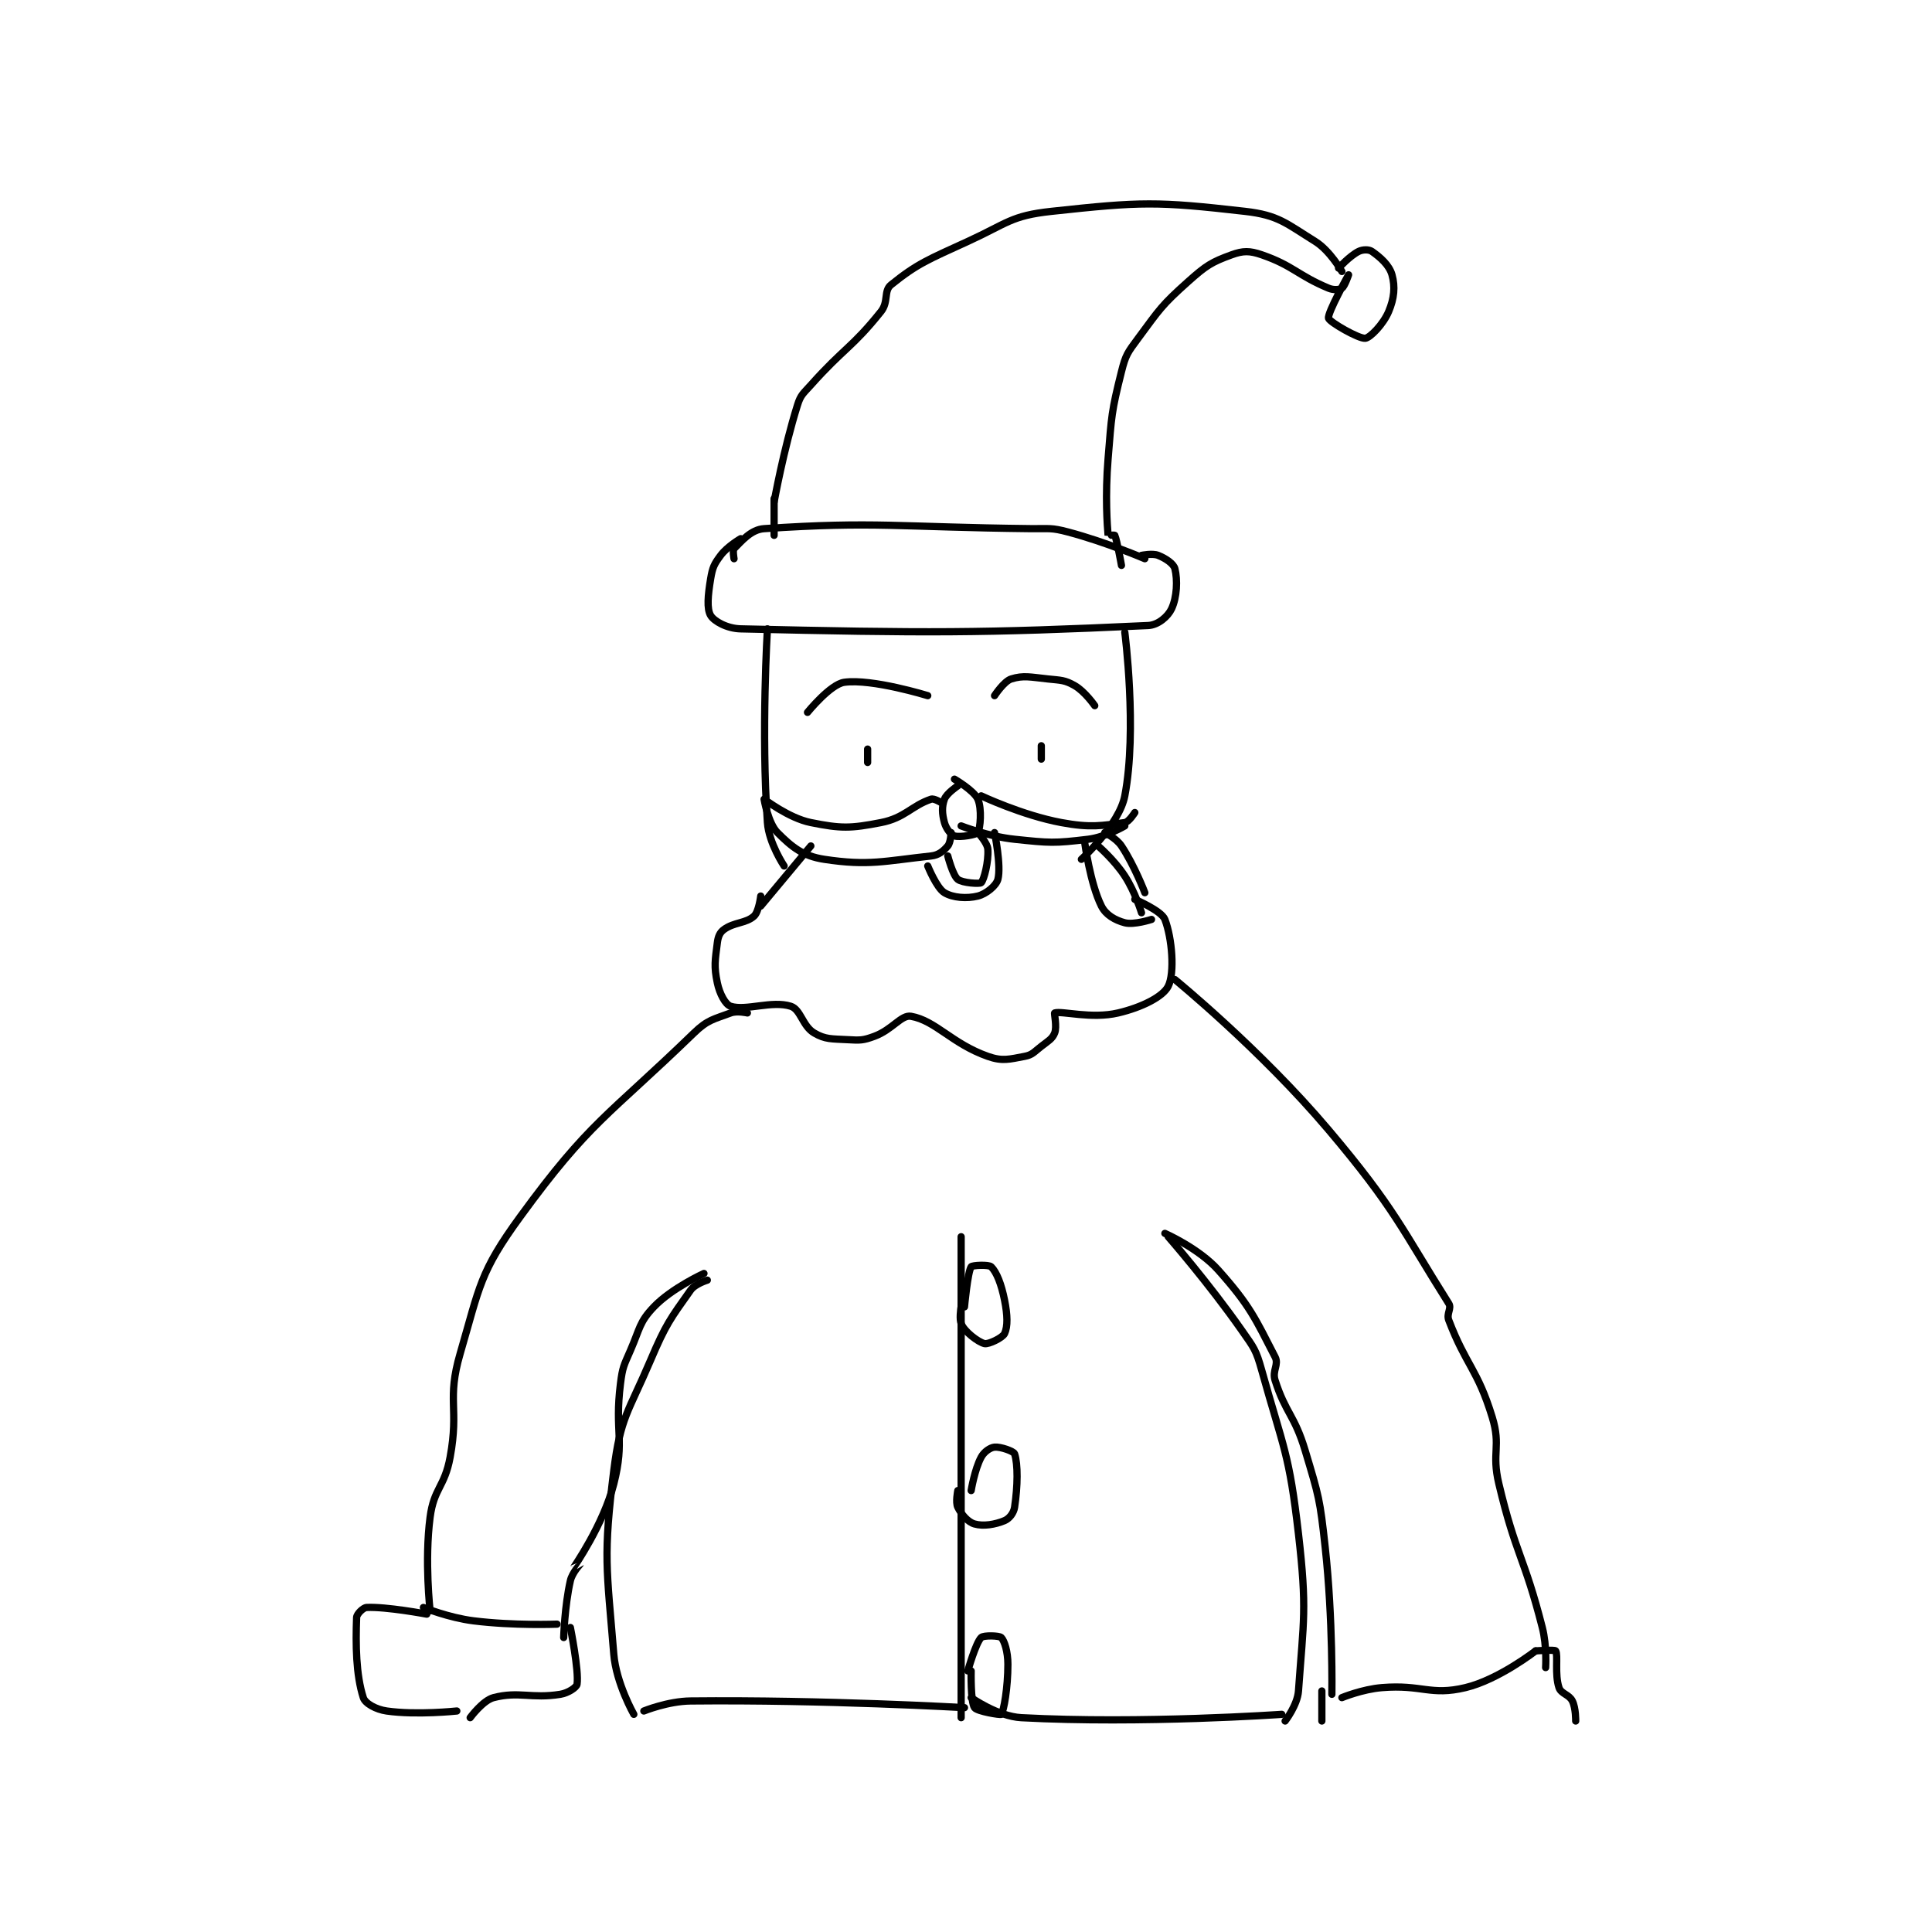 <?xml version="1.0" encoding="utf-8"?>
<!DOCTYPE svg PUBLIC "-//W3C//DTD SVG 1.1//EN" "http://www.w3.org/Graphics/SVG/1.1/DTD/svg11.dtd">
<svg viewBox="0 0 800 800" preserveAspectRatio="xMinYMin meet" xmlns="http://www.w3.org/2000/svg" version="1.1">
<g fill="none" stroke="black" stroke-linecap="round" stroke-linejoin="round" stroke-width="2.17">
<g transform="translate(147.666,87.52) scale(1.383) translate(-89,-29)">
<path id="0" d="M214 116 C214 116 216.806 100.344 221 87 C221.976 83.896 222.658 83.623 225 81 C234.97 69.834 237.281 69.899 246 59 C248.337 56.079 246.767 52.804 249 51 C256.907 44.613 260.204 43.407 272 38 C283.864 32.562 284.911 30.311 297 29 C323.994 26.073 328.639 25.997 355 29 C365.01 30.14 367.293 32.596 376 38 C380.449 40.762 384 47 384 47 "/>
<path id="1" d="M318 135 C318 135 316.679 127.529 316 126 C315.939 125.863 314.002 126.022 314 126 C313.752 123.147 313.078 114.291 314 103 C315.055 90.076 314.974 89.104 318 77 C319.261 71.957 319.831 71.278 323 67 C329.5 58.225 329.966 57.174 338 50 C343.363 45.212 344.978 44.19 351 42 C354.407 40.761 356.392 40.756 360 42 C369.401 45.242 370.762 48.151 380 52 C381.529 52.637 383.275 52.483 384 52 C384.846 51.436 386 48 386 48 C386 48 379.6 59.48 380 61 C380.312 62.184 389.108 67.21 391 67 C392.444 66.84 396.398 62.804 398 59 C399.671 55.031 399.996 51.584 399 48 C398.195 45.103 395.492 42.744 393 41 C392.086 40.36 390.251 40.375 389 41 C386.342 42.329 383 46 383 46 "/>
<path id="2" d="M214 115 L214 126 "/>
<path id="3" d="M202 133 C202 133 201.547 130.453 202 130 C204.266 127.734 207.072 124.265 211 124 C244.412 121.748 251.169 123.562 291 124 C296.482 124.06 296.891 123.648 302 125 C313.391 128.015 325 133 325 133 "/>
<path id="4" d="M204 127 C204 127 200.038 129.282 198 132 C196.015 134.646 195.56 135.64 195 139 C194.179 143.927 193.801 148.001 195 150 C196.025 151.708 199.854 153.905 204 154 C259.62 155.274 275.661 155.341 326 153 C328.983 152.861 331.917 150.302 333 148 C334.629 144.539 334.839 139.354 334 136 C333.625 134.501 331.256 132.902 329 132 C327.291 131.316 324 132 324 132 "/>
<path id="5" d="M212 154 C212 154 210.101 185.035 212 212 C212.437 218.208 217 225 217 225 "/>
<path id="6" d="M319 155 C319 155 322.764 184.313 319 204 C317.35 212.632 306 223 306 223 "/>
<path id="7" d="M224 179 C224 179 230.839 170.578 235 170 C243.302 168.847 260 174 260 174 "/>
<path id="8" d="M280 174 C280 174 282.822 169.681 285 169 C288.651 167.859 290.721 168.444 296 169 C299.94 169.415 301.027 169.301 304 171 C307.065 172.752 310 177 310 177 "/>
<path id="9" d="M242 190 C242 190 242 194 242 194 C242 194 242 190 242 190 "/>
<path id="10" d="M294 189 L294 193 "/>
<path id="11" d="M269 201 C269 201 265.638 203.245 265 205 C264.181 207.252 264.28 209.361 265 212 C265.495 213.816 266.944 215.683 268 216 C269.685 216.506 274.598 215.632 275 215 C275.738 213.841 276.251 207.859 275 205 C273.866 202.409 268 199 268 199 "/>
<path id="12" d="M264 206 C264 206 261.894 204.702 261 205 C255.191 206.936 253.16 210.608 246 212 C236.81 213.787 234.058 213.812 225 212 C218.357 210.671 211.087 204.974 211 205 C210.993 205.002 212.218 212.218 215 215 C219.372 219.372 222.621 222.029 229 223 C242.35 225.031 247.081 223.505 261 222 C263.308 221.75 264.689 220.53 266 219 C266.874 217.98 267 215 267 215 "/>
<path id="13" d="M276 204 C276 204 288.306 209.824 300 212 C308.717 213.622 312.205 212.927 319 212 C320.219 211.834 322 209 322 209 "/>
<path id="14" d="M270 213 C270 213 278.12 216.171 286 217 C296.557 218.111 297.802 218.236 308 217 C313.324 216.355 319 213 319 213 "/>
<path id="15" d="M260 225 C260 225 262.66 231.596 265 233 C267.531 234.518 271.682 234.829 275 234 C277.467 233.383 280.492 230.929 281 229 C282.06 224.972 280 215 280 215 "/>
<path id="16" d="M225 219 L210 237 "/>
<path id="17" d="M307 218 C307 218 308.635 230.27 312 237 C313.33 239.661 316.071 241.219 319 242 C321.718 242.725 327 241 327 241 "/>
<path id="18" d="M210 234 C210 234 209.43 238.7 208 240 C205.576 242.204 202.057 241.777 199 244 C197.74 244.917 197.235 246.123 197 248 C196.337 253.3 195.945 254.987 197 260 C197.69 263.276 199.418 266.497 201 267 C205.573 268.455 213.386 265.204 219 267 C221.982 267.954 222.504 272.943 226 275 C229.338 276.964 231.215 276.734 236 277 C239.759 277.209 240.567 277.265 244 276 C249.419 274.004 252.079 269.485 255 270 C262.38 271.302 267.225 278.197 278 282 C282.352 283.536 284.417 282.859 289 282 C291.317 281.565 291.783 280.724 294 279 C296.15 277.328 297.297 276.759 298 275 C298.754 273.116 297.785 269.068 298 269 C300.16 268.318 309.026 270.876 317 269 C324.085 267.333 330.424 264.152 332 261 C333.983 257.035 333.173 246.651 331 241 C329.991 238.377 322 235 322 235 "/>
<path id="19" d="M206 269 C206 269 202.932 268.275 201 269 C195.879 270.92 194.128 271.003 190 275 C164.15 300.029 158.842 301.416 138 330 C125.859 346.65 125.91 350.738 120 371 C115.927 384.964 119.733 387.123 117 402 C115.346 411.007 112.143 411.234 111 420 C109.295 433.068 111 448 111 448 "/>
<path id="20" d="M313 215 C313 215 316.46 216.69 318 219 C321.92 224.881 325 233 325 233 "/>
<path id="21" d="M311 219 C311 219 315.899 223.229 319 228 C322.112 232.788 324 239 324 239 "/>
<path id="22" d="M334 259 C334 259 359.695 279.98 380 304 C399.954 327.604 401.995 333.826 416 356 C416.937 357.483 415.237 359.005 416 361 C421.181 374.551 424.618 375.687 429 390 C431.738 398.946 428.736 400.492 431 410 C436.096 431.404 438.586 431.731 444 453 C445.433 458.628 445 465 445 465 "/>
<path id="23" d="M193 347 C193 347 183.39 351.365 178 357 C173.64 361.558 173.874 363.391 171 370 C168.975 374.657 168.623 375.02 168 380 C166.185 394.52 169.39 396.682 166 410 C162.883 422.246 154.059 434.859 154 435 C153.996 435.009 156.001 433.996 156 434 C155.996 434.017 153.561 436.532 153 439 C151.277 446.582 151 456 151 456 "/>
<path id="24" d="M331 335 C331 335 341.185 339.48 347 346 C356.472 356.621 358.031 360.414 364 372 C365.202 374.333 363.061 376.079 364 379 C367.205 388.97 369.804 389.346 373 400 C377.154 413.846 377.414 414.531 379 429 C381.364 450.574 381 473 381 473 "/>
<path id="25" d="M194 349 C194 349 190.352 350.091 189 352 C182.904 360.606 181.616 362.163 177 373 C170.338 388.641 168.008 389.934 166 406 C162.787 431.705 163.869 435.068 166 461 C166.717 469.719 172 479 172 479 "/>
<path id="26" d="M332 336 C332 336 344.012 349.732 354 364 C357.728 369.326 358.284 369.841 360 376 C366.536 399.453 368.226 400.794 371 425 C373.594 447.636 372.529 450.591 371 472 C370.698 476.23 367 481 367 481 "/>
<path id="27" d="M270 336 L270 480 "/>
<path id="28" d="M271 357 C271 357 271.957 346.564 273 345 C273.313 344.531 278.295 344.295 279 345 C280.646 346.646 282.034 350.172 283 355 C283.894 359.47 283.996 362.842 283 365 C282.425 366.245 278.214 368.28 277 368 C275.083 367.558 270.876 364.336 270 362 C269.022 359.393 271 352 271 352 "/>
<path id="29" d="M273 412 C273 412 274.026 405.665 276 402 C276.876 400.374 278.69 399.131 280 399 C281.768 398.823 285.74 400.22 286 401 C287.039 404.118 286.951 410.663 286 417 C285.736 418.763 284.411 420.412 283 421 C280.154 422.186 276.658 422.76 274 422 C272.039 421.44 270.093 419.186 269 417 C268.271 415.543 269 412 269 412 "/>
<path id="30" d="M272 466 C272 466 274.354 457.646 276 456 C276.705 455.295 281.421 455.421 282 456 C282.965 456.965 284 460.277 284 464 C284 470.981 282.788 477.976 282 479 C281.802 479.257 274.779 478.126 274 477 C272.791 475.254 273 466 273 466 "/>
<path id="31" d="M175 478 C175 478 182.177 475.071 189 475 C228.862 474.585 271 477 271 477 "/>
<path id="32" d="M273 474 C273 474 280.933 479.62 288 480 C323.95 481.933 366 479 366 479 "/>
<path id="33" d="M384 474 C384 474 390.099 471.478 396 471 C408.05 470.023 410.488 473.514 421 471 C430.937 468.624 442 460 442 460 "/>
<path id="34" d="M442 460 C442 460 447.743 459.596 448 460 C448.784 461.231 447.671 467.014 449 471 C449.625 472.876 452.013 473.026 453 475 C454.069 477.138 454 481 454 481 "/>
<path id="35" d="M109 447 C109 447 116.553 450.069 124 451 C136.071 452.509 149 452 149 452 "/>
<path id="36" d="M110 449 C110 449 97.894 446.719 92 447 C90.965 447.049 89.039 448.948 89 450 C88.7 458.091 88.798 467.149 91 474 C91.558 475.738 94.763 477.538 98 478 C106.979 479.283 119 478 119 478 "/>
<path id="37" d="M153 453 C153 453 155.609 465.937 155 470 C154.863 470.912 152.366 472.621 150 473 C141.296 474.393 137.61 472.027 130 474 C126.786 474.833 123 480 123 480 "/>
<path id="38" d="M378 472 L378 481 "/>
<path id="39" d="M266 222 C266 222 267.486 227.788 269 229 C270.373 230.099 275.582 230.418 276 230 C276.836 229.165 278.248 223.717 278 220 C277.869 218.041 275 215 275 215 "/>
</g>
</g>
</svg>
